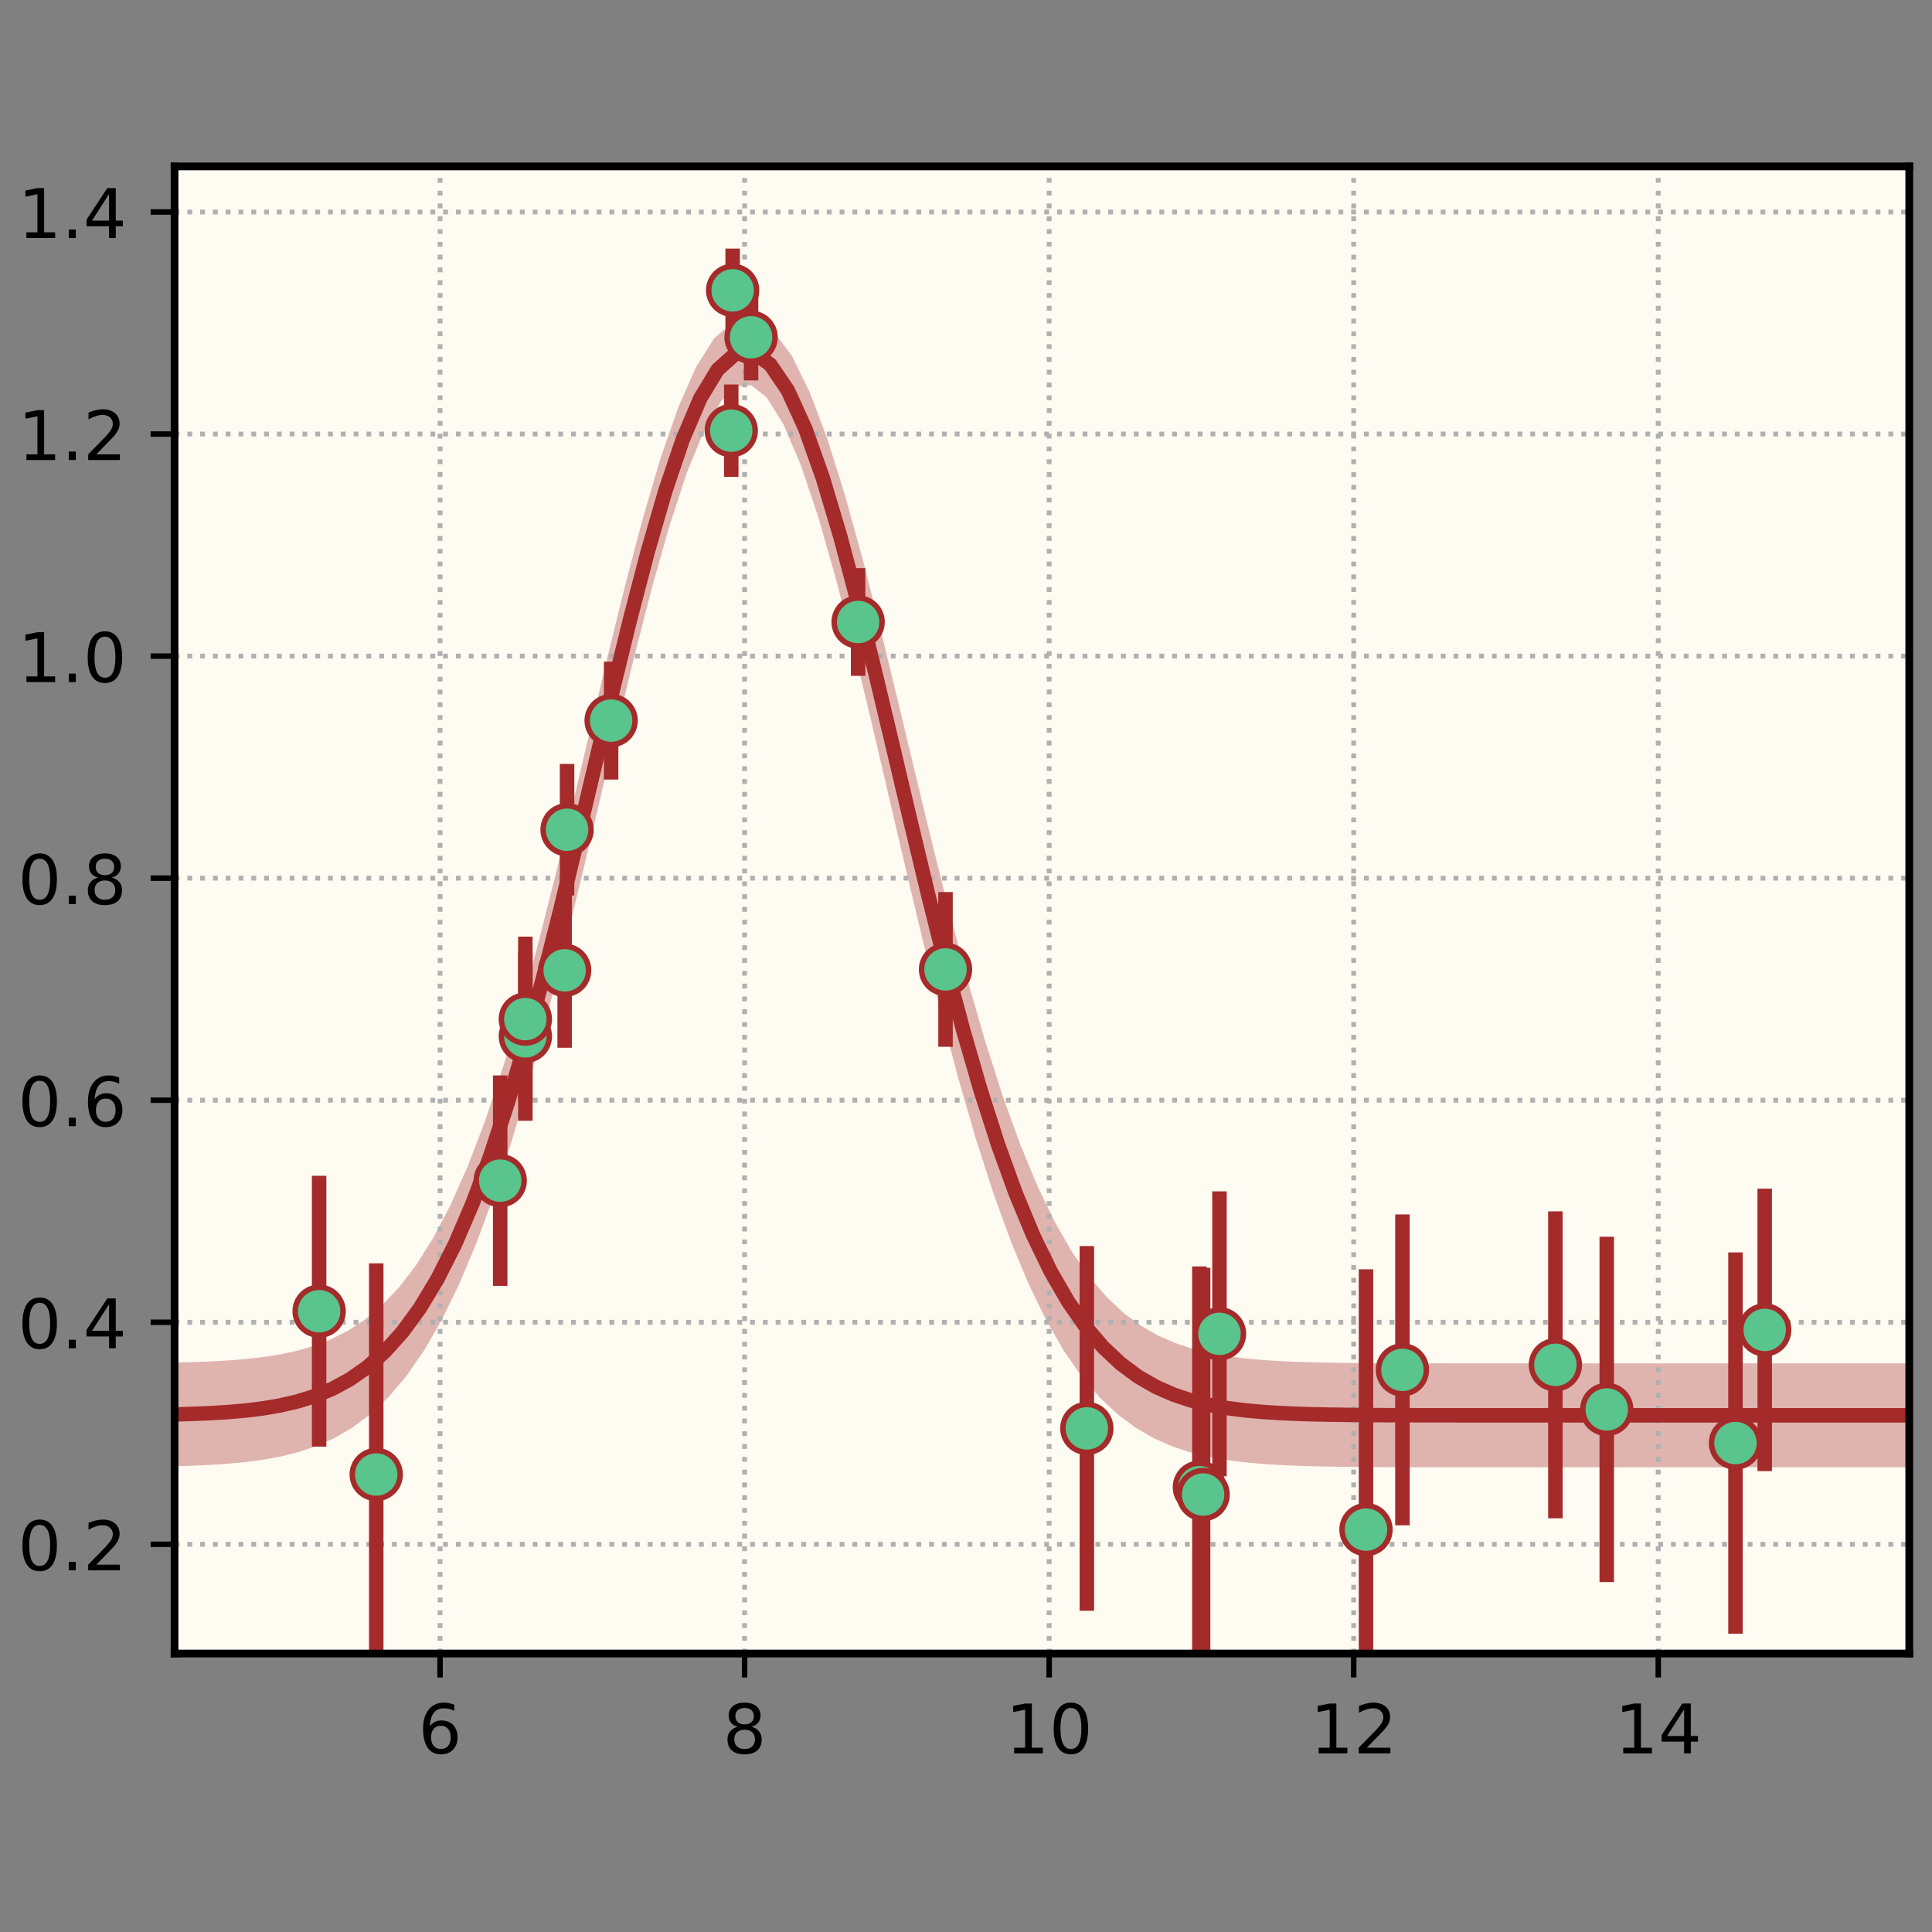 <?xml version="1.0" encoding="UTF-8" standalone="no"?>
<svg
   xmlns:dc="http://purl.org/dc/elements/1.1/"
   xmlns:cc="http://creativecommons.org/ns#"
   xmlns:rdf="http://www.w3.org/1999/02/22-rdf-syntax-ns#"
   xmlns:svg="http://www.w3.org/2000/svg"
   xmlns="http://www.w3.org/2000/svg"
   xmlns:xlink="http://www.w3.org/1999/xlink"
   xmlns:sodipodi="http://sodipodi.sourceforge.net/DTD/sodipodi-0.dtd"
   xmlns:inkscape="http://www.inkscape.org/namespaces/inkscape"
   height="200pt"
   version="1.1"
   viewBox="0 0 200 200"
   width="200pt"
   id="svg7915"
   sodipodi:docname="fit_wrap.svg"
   inkscape:version="0.92.2 (5c3e80d, 2017-08-06)">
  <rect x="0" y="0" width="200" height="200" fill="#808080" stroke="none"/>
  <sodipodi:namedview
     pagecolor="#ffffff"
     bordercolor="#666666"
     borderopacity="1"
     objecttolerance="10"
     gridtolerance="10"
     guidetolerance="10"
     inkscape:pageopacity="0"
     inkscape:pageshadow="2"
     inkscape:window-width="1920"
     inkscape:window-height="1001"
     id="namedview7917"
     showgrid="false"
     inkscape:zoom="1.25"
     inkscape:cx="480"
     inkscape:cy="192"
     inkscape:window-x="-9"
     inkscape:window-y="-9"
     inkscape:window-maximized="1"
     inkscape:current-layer="figure_1" />
  <defs
     id="defs7217"
     style="stroke-linecap:butt;stroke-linejoin:round">
    <style
       type="text/css"
       id="style7215">
*{stroke-linecap:butt;stroke-linejoin:round;}
  </style>
  </defs>
  <g
     id="figure_1"
     style="stroke-linecap:butt;stroke-linejoin:round"
     transform="translate(0,-88)">
    <g
       id="patch_1"
       style="stroke-linecap:butt;stroke-linejoin:round" />
    <g
       id="axes_1"
       style="stroke-width:1.411;stroke-linecap:butt;stroke-linejoin:round"
       transform="matrix(0.708,0,0,0.708,-45.648,80.758)">
      <g
         id="patch_2"
         style="stroke-width:1.411;stroke-linecap:butt;stroke-linejoin:round">
        <path
           d="M 90,252 H 343.636 V 34.56 H 90 Z"
           style="fill:#fefbf3;stroke-width:1.411;stroke-linecap:butt;stroke-linejoin:round"
           id="path7222"
           inkscape:connector-curvature="0" />
      </g>
      <g
         id="PolyCollection_1"
         style="stroke-width:1.411;stroke-linecap:butt;stroke-linejoin:round">
        <defs
           id="defs7226">
          <path
             d="m 90,-64.088 v 0 l 2.562,-0.079 2.562,-0.116 2.562,-0.168 2.562,-0.24 2.562,-0.338 2.562,-0.469 2.562,-0.64 2.562,-0.861 2.562,-1.141 2.562,-1.488 2.562,-1.912 2.562,-2.418 2.562,-3.009 2.562,-3.684 2.562,-4.436 2.562,-5.253 2.562,-6.116 2.562,-6.999 2.562,-7.872 2.562,-8.702 2.562,-9.451 2.562,-10.08 2.562,-10.546 2.562,-10.805 2.562,-10.815 2.562,-10.54 2.562,-9.95 2.562,-9.032 2.562,-7.785 2.562,-6.227 2.562,-4.393 2.562,-2.344 2.562,-0.169 2.562,2.021 2.562,4.111 2.562,6.007 2.562,7.642 2.562,8.971 2.562,9.969 2.562,10.629 2.562,10.959 2.562,10.984 2.562,10.737 2.562,10.263 2.562,9.609 2.562,8.824 2.562,7.957 2.562,7.05 2.562,6.14 2.562,5.26 2.562,4.433 2.562,3.676 2.562,3 2.562,2.409 2.562,1.905 2.562,1.483 2.562,1.137 2.562,0.858 2.562,0.638 2.562,0.467 2.562,0.337 2.562,0.24 2.562,0.168 2.562,0.116 2.562,0.079 2.562,0.053 2.562,0.035 2.562,0.023 2.562,0.015 2.562,0.009 2.562,0.006 2.562,0.004 2.562,0.002 2.562,0.001 2.562,7.76e-4 2.562,4.53e-4 2.562,2.61e-4 2.562,1.48e-4 2.562,8.2e-5 2.562,4.6e-5 2.562,2.5e-5 2.562,1.3e-5 2.562,7e-6 2.562,4e-6 2.562,2e-6 2.562,1e-6 2.562,10e-7 h 2.562 2.562 2.562 2.562 2.562 2.562 2.562 2.562 2.562 2.562 2.562 2.562 v 0 -13.785 h -2.562 -2.562 -2.562 -2.562 -2.562 -2.562 -2.562 -2.562 -2.562 -2.562 l -2.562,-10e-7 h -2.562 -2.562 l -2.562,-10e-7 -2.562,-3e-6 -2.562,-4e-6 -2.562,-7e-6 -2.562,-1.4e-5 -2.562,-2.7e-5 -2.562,-4.8e-5 -2.562,-8.7e-5 -2.562,-1.55e-4 -2.562,-2.72e-4 -2.562,-4.72e-4 -2.562,-8.04e-4 -2.562,-0.001 -2.562,-0.002 -2.562,-0.004 -2.562,-0.006 -2.562,-0.009 -2.562,-0.015 -2.562,-0.023 -2.562,-0.035 -2.562,-0.053 -2.562,-0.079 -2.562,-0.116 -2.562,-0.167 -2.562,-0.238 -2.562,-0.335 -2.562,-0.463 -2.562,-0.632 -2.562,-0.849 -2.562,-1.125 -2.562,-1.47 -2.562,-1.891 -2.562,-2.397 -2.562,-2.992 -2.562,-3.677 -2.562,-4.447 -2.562,-5.29 -2.562,-6.186 -2.562,-7.106 -2.562,-8.013 -2.562,-8.864 -2.562,-9.608 -2.562,-10.195 -2.562,-10.574 -2.562,-10.7 -2.562,-10.538 -2.562,-10.064 -2.562,-9.273 -2.562,-8.176 -2.562,-6.804 -2.562,-5.205 -2.562,-3.442 -2.562,-1.578 -2.562,0.327 -2.562,2.227 -2.562,4.074 -2.562,5.808 -2.562,7.364 -2.562,8.678 -2.562,9.702 -2.562,10.406 -2.562,10.782 -2.562,10.838 -2.562,10.6 -2.562,10.111 -2.562,9.42 -2.562,8.586 -2.562,7.666 -2.562,6.714 -2.562,5.775 -2.562,4.883 -2.562,4.062 -2.562,3.326 -2.562,2.681 -2.562,2.129 -2.562,1.666 -2.562,1.284 -2.562,0.976 -2.562,0.731 -2.562,0.539 -2.562,0.392 -2.562,0.281 -2.562,0.199 -2.562,0.139 -2.562,0.095 L 90,-77.844 Z"
             id="me77e3874fd"
             style="stroke:#dfb4af;stroke-linecap:butt;stroke-linejoin:round"
             inkscape:connector-curvature="0" />
        </defs>
        <g
           clip-path="url(#pb65fdcbf4d)"
           id="g7230"
           style="stroke-width:1.411;stroke-linecap:butt;stroke-linejoin:round">
          <use
             style="fill:#dfb4af;stroke:#dfb4af;stroke-width:1.411;stroke-linecap:butt;stroke-linejoin:round"
             x="0"
             xlink:href="#me77e3874fd"
             y="288"
             id="use7228"
             width="100%"
             height="100%" />
        </g>
      </g>
      <g
         id="matplotlib.axis_1"
         style="stroke-width:1.411;stroke-linecap:butt;stroke-linejoin:round">
        <g
           id="xtick_1"
           style="stroke-width:1.411;stroke-linecap:butt;stroke-linejoin:round">
          <g
             id="line2d_1"
             style="stroke-width:1.411;stroke-linecap:butt;stroke-linejoin:round">
            <path
               clip-path="url(#pb65fdcbf4d)"
               d="M 128.818,252 V 34.56"
               style="fill:none;stroke:#b0b0b0;stroke-width:0.706;stroke-linecap:butt;stroke-linejoin:round;stroke-dasharray:0.706, 1.164;stroke-dashoffset:0"
               id="path7233"
               inkscape:connector-curvature="0" />
          </g>
          <g
             id="line2d_2"
             style="stroke-width:1.411;stroke-linecap:butt;stroke-linejoin:round">
            <defs
               id="defs7237">
              <path
                 d="M 0,0 V 3.5"
                 id="me721994bda"
                 style="stroke:#000000;stroke-width:0.8;stroke-linecap:butt;stroke-linejoin:round"
                 inkscape:connector-curvature="0" />
            </defs>
            <g
               id="g7241"
               style="stroke-width:1.411;stroke-linecap:butt;stroke-linejoin:round">
              <use
                 style="stroke:#000000;stroke-width:1.129;stroke-linecap:butt;stroke-linejoin:round"
                 x="128.818"
                 xlink:href="#me721994bda"
                 y="252"
                 id="use7239"
                 width="100%"
                 height="100%" />
            </g>
          </g>
          <g
             id="text_1"
             style="stroke-width:1.411;stroke-linecap:butt;stroke-linejoin:round">
            <!-- 6 -->
            <defs
               id="defs7245">
              <path
                 d="m 33.016,40.375 q -6.641,0 -10.531,-4.547 -3.875,-4.531 -3.875,-12.438 0,-7.859 3.875,-12.438 3.891,-4.562 10.531,-4.562 6.641,0 10.516,4.562 3.875,4.578 3.875,12.438 0,7.906 -3.875,12.438 Q 39.656,40.375 33.016,40.375 Z M 52.594,71.297 V 62.312 q -3.719,1.75 -7.5,2.672 -3.781,0.938 -7.5,0.938 -9.766,0 -14.922,-6.594 -5.141,-6.594 -5.875,-19.922 2.875,4.25 7.219,6.516 4.359,2.266 9.578,2.266 10.984,0 17.359,-6.672 6.375,-6.656 6.375,-18.125 0,-11.234 -6.641,-18.031 -6.641,-6.781 -17.672,-6.781 -12.656,0 -19.344,9.688 -6.688,9.703 -6.688,28.109 0,17.281 8.203,27.562 8.203,10.281 22.016,10.281 3.719,0 7.5,-0.734 3.781,-0.734 7.891,-2.188 z"
                 id="DejaVuSans-36"
                 inkscape:connector-curvature="0"
                 style="stroke-linecap:butt;stroke-linejoin:round" />
            </defs>
            <g
               transform="matrix(0.1,0,0,-0.1,125.637,266.598)"
               id="g7249"
               style="stroke-width:1.411;stroke-linecap:butt;stroke-linejoin:round">
              <use
                 xlink:href="#DejaVuSans-36"
                 id="use7247"
                 style="stroke-width:1.411;stroke-linecap:butt;stroke-linejoin:round"
                 x="0"
                 y="0"
                 width="100%"
                 height="100%" />
            </g>
          </g>
        </g>
        <g
           id="xtick_2"
           style="stroke-width:1.411;stroke-linecap:butt;stroke-linejoin:round">
          <g
             id="line2d_3"
             style="stroke-width:1.411;stroke-linecap:butt;stroke-linejoin:round">
            <path
               clip-path="url(#pb65fdcbf4d)"
               d="M 173.347,252 V 34.56"
               style="fill:none;stroke:#b0b0b0;stroke-width:0.706;stroke-linecap:butt;stroke-linejoin:round;stroke-dasharray:0.706, 1.164;stroke-dashoffset:0"
               id="path7253"
               inkscape:connector-curvature="0" />
          </g>
          <g
             id="line2d_4"
             style="stroke-width:1.411;stroke-linecap:butt;stroke-linejoin:round">
            <g
               id="g7258"
               style="stroke-width:1.411;stroke-linecap:butt;stroke-linejoin:round">
              <use
                 style="stroke:#000000;stroke-width:1.129;stroke-linecap:butt;stroke-linejoin:round"
                 x="173.347"
                 xlink:href="#me721994bda"
                 y="252"
                 id="use7256"
                 width="100%"
                 height="100%" />
            </g>
          </g>
          <g
             id="text_2"
             style="stroke-width:1.411;stroke-linecap:butt;stroke-linejoin:round">
            <!-- 8 -->
            <defs
               id="defs7262">
              <path
                 d="m 31.781,34.625 q -7.031,0 -11.062,-3.766 -4.016,-3.766 -4.016,-10.344 0,-6.594 4.016,-10.359 4.031,-3.766 11.062,-3.766 7.031,0 11.078,3.781 4.062,3.797 4.062,10.344 0,6.578 -4.031,10.344 Q 38.875,34.625 31.781,34.625 Z m -9.859,4.188 Q 15.578,40.375 12.031,44.719 8.5,49.078 8.5,55.328 q 0,8.734 6.219,13.812 6.234,5.078 17.062,5.078 10.891,0 17.094,-5.078 6.203,-5.078 6.203,-13.812 0,-6.25 -3.547,-10.609 Q 48,40.375 41.703,38.812 q 7.125,-1.656 11.094,-6.5 3.984,-4.828 3.984,-11.797 0,-10.609 -6.469,-16.281 -6.469,-5.656 -18.531,-5.656 -12.047,0 -18.531,5.656 -6.469,5.672 -6.469,16.281 0,6.969 4,11.797 4.016,4.844 11.141,6.5 z M 18.312,54.391 q 0,-5.656 3.531,-8.828 3.547,-3.172 9.938,-3.172 6.359,0 9.938,3.172 3.594,3.172 3.594,8.828 0,5.672 -3.594,8.844 -3.578,3.172 -9.938,3.172 -6.391,0 -9.938,-3.172 Q 18.312,60.062 18.312,54.391 Z"
                 id="DejaVuSans-38"
                 inkscape:connector-curvature="0"
                 style="stroke-linecap:butt;stroke-linejoin:round" />
            </defs>
            <g
               transform="matrix(0.1,0,0,-0.1,170.166,266.598)"
               id="g7266"
               style="stroke-width:1.411;stroke-linecap:butt;stroke-linejoin:round">
              <use
                 xlink:href="#DejaVuSans-38"
                 id="use7264"
                 style="stroke-width:1.411;stroke-linecap:butt;stroke-linejoin:round"
                 x="0"
                 y="0"
                 width="100%"
                 height="100%" />
            </g>
          </g>
        </g>
        <g
           id="xtick_3"
           style="stroke-width:1.411;stroke-linecap:butt;stroke-linejoin:round">
          <g
             id="line2d_5"
             style="stroke-width:1.411;stroke-linecap:butt;stroke-linejoin:round">
            <path
               clip-path="url(#pb65fdcbf4d)"
               d="M 217.876,252 V 34.56"
               style="fill:none;stroke:#b0b0b0;stroke-width:0.706;stroke-linecap:butt;stroke-linejoin:round;stroke-dasharray:0.706, 1.164;stroke-dashoffset:0"
               id="path7270"
               inkscape:connector-curvature="0" />
          </g>
          <g
             id="line2d_6"
             style="stroke-width:1.411;stroke-linecap:butt;stroke-linejoin:round">
            <g
               id="g7275"
               style="stroke-width:1.411;stroke-linecap:butt;stroke-linejoin:round">
              <use
                 style="stroke:#000000;stroke-width:1.129;stroke-linecap:butt;stroke-linejoin:round"
                 x="217.876"
                 xlink:href="#me721994bda"
                 y="252"
                 id="use7273"
                 width="100%"
                 height="100%" />
            </g>
          </g>
          <g
             id="text_3"
             style="stroke-width:1.411;stroke-linecap:butt;stroke-linejoin:round">
            <!-- 10 -->
            <defs
               id="defs7280">
              <path
                 d="m 12.406,8.297 h 16.109 v 55.625 L 10.984,60.406 v 8.984 l 17.438,3.516 H 38.281 V 8.297 H 54.391 V 0 H 12.406 Z"
                 id="DejaVuSans-31"
                 inkscape:connector-curvature="0"
                 style="stroke-linecap:butt;stroke-linejoin:round" />
              <path
                 d="m 31.781,66.406 q -7.609,0 -11.453,-7.5 Q 16.5,51.422 16.5,36.375 q 0,-14.984 3.828,-22.484 3.844,-7.5 11.453,-7.5 7.672,0 11.5,7.5 3.844,7.5 3.844,22.484 0,15.047 -3.844,22.531 -3.828,7.5 -11.5,7.5 z m 0,7.812 q 12.266,0 18.734,-9.703 6.469,-9.688 6.469,-28.141 0,-18.406 -6.469,-28.109 -6.469,-9.688 -18.734,-9.688 -12.25,0 -18.719,9.688 Q 6.594,17.969 6.594,36.375 q 0,18.453 6.469,28.141 6.469,9.703 18.719,9.703 z"
                 id="DejaVuSans-30"
                 inkscape:connector-curvature="0"
                 style="stroke-linecap:butt;stroke-linejoin:round" />
            </defs>
            <g
               transform="matrix(0.1,0,0,-0.1,211.514,266.598)"
               id="g7286"
               style="stroke-width:1.411;stroke-linecap:butt;stroke-linejoin:round">
              <use
                 xlink:href="#DejaVuSans-31"
                 id="use7282"
                 style="stroke-width:1.411;stroke-linecap:butt;stroke-linejoin:round"
                 x="0"
                 y="0"
                 width="100%"
                 height="100%" />
              <use
                 x="63.623"
                 xlink:href="#DejaVuSans-30"
                 id="use7284"
                 style="stroke-width:1.411;stroke-linecap:butt;stroke-linejoin:round"
                 y="0"
                 width="100%"
                 height="100%" />
            </g>
          </g>
        </g>
        <g
           id="xtick_4"
           style="stroke-width:1.411;stroke-linecap:butt;stroke-linejoin:round">
          <g
             id="line2d_7"
             style="stroke-width:1.411;stroke-linecap:butt;stroke-linejoin:round">
            <path
               clip-path="url(#pb65fdcbf4d)"
               d="M 262.406,252 V 34.56"
               style="fill:none;stroke:#b0b0b0;stroke-width:0.706;stroke-linecap:butt;stroke-linejoin:round;stroke-dasharray:0.706, 1.164;stroke-dashoffset:0"
               id="path7290"
               inkscape:connector-curvature="0" />
          </g>
          <g
             id="line2d_8"
             style="stroke-width:1.411;stroke-linecap:butt;stroke-linejoin:round">
            <g
               id="g7295"
               style="stroke-width:1.411;stroke-linecap:butt;stroke-linejoin:round">
              <use
                 style="stroke:#000000;stroke-width:1.129;stroke-linecap:butt;stroke-linejoin:round"
                 x="262.406"
                 xlink:href="#me721994bda"
                 y="252"
                 id="use7293"
                 width="100%"
                 height="100%" />
            </g>
          </g>
          <g
             id="text_4"
             style="stroke-width:1.411;stroke-linecap:butt;stroke-linejoin:round">
            <!-- 12 -->
            <defs
               id="defs7299">
              <path
                 d="M 19.188,8.297 H 53.609 V 0 H 7.328 v 8.297 q 5.609,5.812 15.297,15.594 9.703,9.797 12.188,12.641 4.734,5.312 6.609,9 1.891,3.688 1.891,7.25 0,5.812 -4.078,9.469 -4.078,3.672 -10.625,3.672 -4.641,0 -9.797,-1.609 -5.141,-1.609 -11,-4.891 v 9.969 Q 13.766,71.781 18.938,73 q 5.188,1.219 9.484,1.219 11.328,0 18.062,-5.672 6.734,-5.656 6.734,-15.125 0,-4.5 -1.688,-8.531 Q 49.859,40.875 45.406,35.406 44.188,33.984 37.641,27.219 31.109,20.453 19.188,8.297 Z"
                 id="DejaVuSans-32"
                 inkscape:connector-curvature="0"
                 style="stroke-linecap:butt;stroke-linejoin:round" />
            </defs>
            <g
               transform="matrix(0.1,0,0,-0.1,256.043,266.598)"
               id="g7305"
               style="stroke-width:1.411;stroke-linecap:butt;stroke-linejoin:round">
              <use
                 xlink:href="#DejaVuSans-31"
                 id="use7301"
                 style="stroke-width:1.411;stroke-linecap:butt;stroke-linejoin:round"
                 x="0"
                 y="0"
                 width="100%"
                 height="100%" />
              <use
                 x="63.623"
                 xlink:href="#DejaVuSans-32"
                 id="use7303"
                 style="stroke-width:1.411;stroke-linecap:butt;stroke-linejoin:round"
                 y="0"
                 width="100%"
                 height="100%" />
            </g>
          </g>
        </g>
        <g
           id="xtick_5"
           style="stroke-width:1.411;stroke-linecap:butt;stroke-linejoin:round">
          <g
             id="line2d_9"
             style="stroke-width:1.411;stroke-linecap:butt;stroke-linejoin:round">
            <path
               clip-path="url(#pb65fdcbf4d)"
               d="M 306.935,252 V 34.56"
               style="fill:none;stroke:#b0b0b0;stroke-width:0.706;stroke-linecap:butt;stroke-linejoin:round;stroke-dasharray:0.706, 1.164;stroke-dashoffset:0"
               id="path7309"
               inkscape:connector-curvature="0" />
          </g>
          <g
             id="line2d_10"
             style="stroke-width:1.411;stroke-linecap:butt;stroke-linejoin:round">
            <g
               id="g7314"
               style="stroke-width:1.411;stroke-linecap:butt;stroke-linejoin:round">
              <use
                 style="stroke:#000000;stroke-width:1.129;stroke-linecap:butt;stroke-linejoin:round"
                 x="306.935"
                 xlink:href="#me721994bda"
                 y="252"
                 id="use7312"
                 width="100%"
                 height="100%" />
            </g>
          </g>
          <g
             id="text_5"
             style="stroke-width:1.411;stroke-linecap:butt;stroke-linejoin:round">
            <!-- 14 -->
            <defs
               id="defs7318">
              <path
                 d="M 37.797,64.312 12.891,25.391 h 24.906 z m -2.594,8.594 h 12.406 V 25.391 h 10.406 V 17.188 H 47.609 V 0 h -9.812 V 17.188 H 4.891 v 9.516 z"
                 id="DejaVuSans-34"
                 inkscape:connector-curvature="0"
                 style="stroke-linecap:butt;stroke-linejoin:round" />
            </defs>
            <g
               transform="matrix(0.1,0,0,-0.1,300.572,266.598)"
               id="g7324"
               style="stroke-width:1.411;stroke-linecap:butt;stroke-linejoin:round">
              <use
                 xlink:href="#DejaVuSans-31"
                 id="use7320"
                 style="stroke-width:1.411;stroke-linecap:butt;stroke-linejoin:round"
                 x="0"
                 y="0"
                 width="100%"
                 height="100%" />
              <use
                 x="63.623"
                 xlink:href="#DejaVuSans-34"
                 id="use7322"
                 style="stroke-width:1.411;stroke-linecap:butt;stroke-linejoin:round"
                 y="0"
                 width="100%"
                 height="100%" />
            </g>
          </g>
        </g>
      </g>
      <g
         id="matplotlib.axis_2"
         style="stroke-width:1.411;stroke-linecap:butt;stroke-linejoin:round">
        <g
           id="ytick_1"
           style="stroke-width:1.411;stroke-linecap:butt;stroke-linejoin:round">
          <g
             id="line2d_11"
             style="stroke-width:1.411;stroke-linecap:butt;stroke-linejoin:round">
            <path
               clip-path="url(#pb65fdcbf4d)"
               d="M 90,236.031 H 343.636"
               style="fill:none;stroke:#b0b0b0;stroke-width:0.706;stroke-linecap:butt;stroke-linejoin:round;stroke-dasharray:0.706, 1.164;stroke-dashoffset:0"
               id="path7329"
               inkscape:connector-curvature="0" />
          </g>
          <g
             id="line2d_12"
             style="stroke-width:1.411;stroke-linecap:butt;stroke-linejoin:round">
            <defs
               id="defs7333">
              <path
                 d="M 0,0 H -3.5"
                 id="m84bd8a9064"
                 style="stroke:#000000;stroke-width:0.8;stroke-linecap:butt;stroke-linejoin:round"
                 inkscape:connector-curvature="0" />
            </defs>
            <g
               id="g7337"
               style="stroke-width:1.411;stroke-linecap:butt;stroke-linejoin:round">
              <use
                 style="stroke:#000000;stroke-width:1.129;stroke-linecap:butt;stroke-linejoin:round"
                 x="90"
                 xlink:href="#m84bd8a9064"
                 y="236.031"
                 id="use7335"
                 width="100%"
                 height="100%" />
            </g>
          </g>
          <g
             id="text_6"
             style="stroke-width:1.411;stroke-linecap:butt;stroke-linejoin:round">
            <!-- 0.2 -->
            <defs
               id="defs7341">
              <path
                 d="M 10.688,12.406 H 21 V 0 H 10.688 Z"
                 id="DejaVuSans-2e"
                 inkscape:connector-curvature="0"
                 style="stroke-linecap:butt;stroke-linejoin:round" />
            </defs>
            <g
               transform="matrix(0.1,0,0,-0.1,67.097,239.831)"
               id="g7349"
               style="stroke-width:1.411;stroke-linecap:butt;stroke-linejoin:round">
              <use
                 xlink:href="#DejaVuSans-30"
                 id="use7343"
                 style="stroke-width:1.411;stroke-linecap:butt;stroke-linejoin:round"
                 x="0"
                 y="0"
                 width="100%"
                 height="100%" />
              <use
                 x="63.623"
                 xlink:href="#DejaVuSans-2e"
                 id="use7345"
                 style="stroke-width:1.411;stroke-linecap:butt;stroke-linejoin:round"
                 y="0"
                 width="100%"
                 height="100%" />
              <use
                 x="95.41"
                 xlink:href="#DejaVuSans-32"
                 id="use7347"
                 style="stroke-width:1.411;stroke-linecap:butt;stroke-linejoin:round"
                 y="0"
                 width="100%"
                 height="100%" />
            </g>
          </g>
        </g>
        <g
           id="ytick_2"
           style="stroke-width:1.411;stroke-linecap:butt;stroke-linejoin:round">
          <g
             id="line2d_13"
             style="stroke-width:1.411;stroke-linecap:butt;stroke-linejoin:round">
            <path
               clip-path="url(#pb65fdcbf4d)"
               d="M 90,203.563 H 343.636"
               style="fill:none;stroke:#b0b0b0;stroke-width:0.706;stroke-linecap:butt;stroke-linejoin:round;stroke-dasharray:0.706, 1.164;stroke-dashoffset:0"
               id="path7353"
               inkscape:connector-curvature="0" />
          </g>
          <g
             id="line2d_14"
             style="stroke-width:1.411;stroke-linecap:butt;stroke-linejoin:round">
            <g
               id="g7358"
               style="stroke-width:1.411;stroke-linecap:butt;stroke-linejoin:round">
              <use
                 style="stroke:#000000;stroke-width:1.129;stroke-linecap:butt;stroke-linejoin:round"
                 x="90"
                 xlink:href="#m84bd8a9064"
                 y="203.563"
                 id="use7356"
                 width="100%"
                 height="100%" />
            </g>
          </g>
          <g
             id="text_7"
             style="stroke-width:1.411;stroke-linecap:butt;stroke-linejoin:round">
            <!-- 0.4 -->
            <g
               transform="matrix(0.1,0,0,-0.1,67.097,207.362)"
               id="g7367"
               style="stroke-width:1.411;stroke-linecap:butt;stroke-linejoin:round">
              <use
                 xlink:href="#DejaVuSans-30"
                 id="use7361"
                 style="stroke-width:1.411;stroke-linecap:butt;stroke-linejoin:round"
                 x="0"
                 y="0"
                 width="100%"
                 height="100%" />
              <use
                 x="63.623"
                 xlink:href="#DejaVuSans-2e"
                 id="use7363"
                 style="stroke-width:1.411;stroke-linecap:butt;stroke-linejoin:round"
                 y="0"
                 width="100%"
                 height="100%" />
              <use
                 x="95.41"
                 xlink:href="#DejaVuSans-34"
                 id="use7365"
                 style="stroke-width:1.411;stroke-linecap:butt;stroke-linejoin:round"
                 y="0"
                 width="100%"
                 height="100%" />
            </g>
          </g>
        </g>
        <g
           id="ytick_3"
           style="stroke-width:1.411;stroke-linecap:butt;stroke-linejoin:round">
          <g
             id="line2d_15"
             style="stroke-width:1.411;stroke-linecap:butt;stroke-linejoin:round">
            <path
               clip-path="url(#pb65fdcbf4d)"
               d="M 90,171.095 H 343.636"
               style="fill:none;stroke:#b0b0b0;stroke-width:0.706;stroke-linecap:butt;stroke-linejoin:round;stroke-dasharray:0.706, 1.164;stroke-dashoffset:0"
               id="path7371"
               inkscape:connector-curvature="0" />
          </g>
          <g
             id="line2d_16"
             style="stroke-width:1.411;stroke-linecap:butt;stroke-linejoin:round">
            <g
               id="g7376"
               style="stroke-width:1.411;stroke-linecap:butt;stroke-linejoin:round">
              <use
                 style="stroke:#000000;stroke-width:1.129;stroke-linecap:butt;stroke-linejoin:round"
                 x="90"
                 xlink:href="#m84bd8a9064"
                 y="171.095"
                 id="use7374"
                 width="100%"
                 height="100%" />
            </g>
          </g>
          <g
             id="text_8"
             style="stroke-width:1.411;stroke-linecap:butt;stroke-linejoin:round">
            <!-- 0.6 -->
            <g
               transform="matrix(0.1,0,0,-0.1,67.097,174.894)"
               id="g7385"
               style="stroke-width:1.411;stroke-linecap:butt;stroke-linejoin:round">
              <use
                 xlink:href="#DejaVuSans-30"
                 id="use7379"
                 style="stroke-width:1.411;stroke-linecap:butt;stroke-linejoin:round"
                 x="0"
                 y="0"
                 width="100%"
                 height="100%" />
              <use
                 x="63.623"
                 xlink:href="#DejaVuSans-2e"
                 id="use7381"
                 style="stroke-width:1.411;stroke-linecap:butt;stroke-linejoin:round"
                 y="0"
                 width="100%"
                 height="100%" />
              <use
                 x="95.41"
                 xlink:href="#DejaVuSans-36"
                 id="use7383"
                 style="stroke-width:1.411;stroke-linecap:butt;stroke-linejoin:round"
                 y="0"
                 width="100%"
                 height="100%" />
            </g>
          </g>
        </g>
        <g
           id="ytick_4"
           style="stroke-width:1.411;stroke-linecap:butt;stroke-linejoin:round">
          <g
             id="line2d_17"
             style="stroke-width:1.411;stroke-linecap:butt;stroke-linejoin:round">
            <path
               clip-path="url(#pb65fdcbf4d)"
               d="M 90,138.627 H 343.636"
               style="fill:none;stroke:#b0b0b0;stroke-width:0.706;stroke-linecap:butt;stroke-linejoin:round;stroke-dasharray:0.706, 1.164;stroke-dashoffset:0"
               id="path7389"
               inkscape:connector-curvature="0" />
          </g>
          <g
             id="line2d_18"
             style="stroke-width:1.411;stroke-linecap:butt;stroke-linejoin:round">
            <g
               id="g7394"
               style="stroke-width:1.411;stroke-linecap:butt;stroke-linejoin:round">
              <use
                 style="stroke:#000000;stroke-width:1.129;stroke-linecap:butt;stroke-linejoin:round"
                 x="90"
                 xlink:href="#m84bd8a9064"
                 y="138.627"
                 id="use7392"
                 width="100%"
                 height="100%" />
            </g>
          </g>
          <g
             id="text_9"
             style="stroke-width:1.411;stroke-linecap:butt;stroke-linejoin:round">
            <!-- 0.8 -->
            <g
               transform="matrix(0.1,0,0,-0.1,67.097,142.426)"
               id="g7403"
               style="stroke-width:1.411;stroke-linecap:butt;stroke-linejoin:round">
              <use
                 xlink:href="#DejaVuSans-30"
                 id="use7397"
                 style="stroke-width:1.411;stroke-linecap:butt;stroke-linejoin:round"
                 x="0"
                 y="0"
                 width="100%"
                 height="100%" />
              <use
                 x="63.623"
                 xlink:href="#DejaVuSans-2e"
                 id="use7399"
                 style="stroke-width:1.411;stroke-linecap:butt;stroke-linejoin:round"
                 y="0"
                 width="100%"
                 height="100%" />
              <use
                 x="95.41"
                 xlink:href="#DejaVuSans-38"
                 id="use7401"
                 style="stroke-width:1.411;stroke-linecap:butt;stroke-linejoin:round"
                 y="0"
                 width="100%"
                 height="100%" />
            </g>
          </g>
        </g>
        <g
           id="ytick_5"
           style="stroke-width:1.411;stroke-linecap:butt;stroke-linejoin:round">
          <g
             id="line2d_19"
             style="stroke-width:1.411;stroke-linecap:butt;stroke-linejoin:round">
            <path
               clip-path="url(#pb65fdcbf4d)"
               d="M 90,106.159 H 343.636"
               style="fill:none;stroke:#b0b0b0;stroke-width:0.706;stroke-linecap:butt;stroke-linejoin:round;stroke-dasharray:0.706, 1.164;stroke-dashoffset:0"
               id="path7407"
               inkscape:connector-curvature="0" />
          </g>
          <g
             id="line2d_20"
             style="stroke-width:1.411;stroke-linecap:butt;stroke-linejoin:round">
            <g
               id="g7412"
               style="stroke-width:1.411;stroke-linecap:butt;stroke-linejoin:round">
              <use
                 style="stroke:#000000;stroke-width:1.129;stroke-linecap:butt;stroke-linejoin:round"
                 x="90"
                 xlink:href="#m84bd8a9064"
                 y="106.159"
                 id="use7410"
                 width="100%"
                 height="100%" />
            </g>
          </g>
          <g
             id="text_10"
             style="stroke-width:1.411;stroke-linecap:butt;stroke-linejoin:round">
            <!-- 1.0 -->
            <g
               transform="matrix(0.1,0,0,-0.1,67.097,109.958)"
               id="g7421"
               style="stroke-width:1.411;stroke-linecap:butt;stroke-linejoin:round">
              <use
                 xlink:href="#DejaVuSans-31"
                 id="use7415"
                 style="stroke-width:1.411;stroke-linecap:butt;stroke-linejoin:round"
                 x="0"
                 y="0"
                 width="100%"
                 height="100%" />
              <use
                 x="63.623"
                 xlink:href="#DejaVuSans-2e"
                 id="use7417"
                 style="stroke-width:1.411;stroke-linecap:butt;stroke-linejoin:round"
                 y="0"
                 width="100%"
                 height="100%" />
              <use
                 x="95.41"
                 xlink:href="#DejaVuSans-30"
                 id="use7419"
                 style="stroke-width:1.411;stroke-linecap:butt;stroke-linejoin:round"
                 y="0"
                 width="100%"
                 height="100%" />
            </g>
          </g>
        </g>
        <g
           id="ytick_6"
           style="stroke-width:1.411;stroke-linecap:butt;stroke-linejoin:round">
          <g
             id="line2d_21"
             style="stroke-width:1.411;stroke-linecap:butt;stroke-linejoin:round">
            <path
               clip-path="url(#pb65fdcbf4d)"
               d="M 90,73.691 H 343.636"
               style="fill:none;stroke:#b0b0b0;stroke-width:0.706;stroke-linecap:butt;stroke-linejoin:round;stroke-dasharray:0.706, 1.164;stroke-dashoffset:0"
               id="path7425"
               inkscape:connector-curvature="0" />
          </g>
          <g
             id="line2d_22"
             style="stroke-width:1.411;stroke-linecap:butt;stroke-linejoin:round">
            <g
               id="g7430"
               style="stroke-width:1.411;stroke-linecap:butt;stroke-linejoin:round">
              <use
                 style="stroke:#000000;stroke-width:1.129;stroke-linecap:butt;stroke-linejoin:round"
                 x="90"
                 xlink:href="#m84bd8a9064"
                 y="73.691"
                 id="use7428"
                 width="100%"
                 height="100%" />
            </g>
          </g>
          <g
             id="text_11"
             style="stroke-width:1.411;stroke-linecap:butt;stroke-linejoin:round">
            <!-- 1.2 -->
            <g
               transform="matrix(0.1,0,0,-0.1,67.097,77.49)"
               id="g7439"
               style="stroke-width:1.411;stroke-linecap:butt;stroke-linejoin:round">
              <use
                 xlink:href="#DejaVuSans-31"
                 id="use7433"
                 style="stroke-width:1.411;stroke-linecap:butt;stroke-linejoin:round"
                 x="0"
                 y="0"
                 width="100%"
                 height="100%" />
              <use
                 x="63.623"
                 xlink:href="#DejaVuSans-2e"
                 id="use7435"
                 style="stroke-width:1.411;stroke-linecap:butt;stroke-linejoin:round"
                 y="0"
                 width="100%"
                 height="100%" />
              <use
                 x="95.41"
                 xlink:href="#DejaVuSans-32"
                 id="use7437"
                 style="stroke-width:1.411;stroke-linecap:butt;stroke-linejoin:round"
                 y="0"
                 width="100%"
                 height="100%" />
            </g>
          </g>
        </g>
        <g
           id="ytick_7"
           style="stroke-width:1.411;stroke-linecap:butt;stroke-linejoin:round">
          <g
             id="line2d_23"
             style="stroke-width:1.411;stroke-linecap:butt;stroke-linejoin:round">
            <path
               clip-path="url(#pb65fdcbf4d)"
               d="M 90,41.223 H 343.636"
               style="fill:none;stroke:#b0b0b0;stroke-width:0.706;stroke-linecap:butt;stroke-linejoin:round;stroke-dasharray:0.706, 1.164;stroke-dashoffset:0"
               id="path7443"
               inkscape:connector-curvature="0" />
          </g>
          <g
             id="line2d_24"
             style="stroke-width:1.411;stroke-linecap:butt;stroke-linejoin:round">
            <g
               id="g7448"
               style="stroke-width:1.411;stroke-linecap:butt;stroke-linejoin:round">
              <use
                 style="stroke:#000000;stroke-width:1.129;stroke-linecap:butt;stroke-linejoin:round"
                 x="90"
                 xlink:href="#m84bd8a9064"
                 y="41.223"
                 id="use7446"
                 width="100%"
                 height="100%" />
            </g>
          </g>
          <g
             id="text_12"
             style="stroke-width:1.411;stroke-linecap:butt;stroke-linejoin:round">
            <!-- 1.4 -->
            <g
               transform="matrix(0.1,0,0,-0.1,67.097,45.022)"
               id="g7457"
               style="stroke-width:1.411;stroke-linecap:butt;stroke-linejoin:round">
              <use
                 xlink:href="#DejaVuSans-31"
                 id="use7451"
                 style="stroke-width:1.411;stroke-linecap:butt;stroke-linejoin:round"
                 x="0"
                 y="0"
                 width="100%"
                 height="100%" />
              <use
                 x="63.623"
                 xlink:href="#DejaVuSans-2e"
                 id="use7453"
                 style="stroke-width:1.411;stroke-linecap:butt;stroke-linejoin:round"
                 y="0"
                 width="100%"
                 height="100%" />
              <use
                 x="95.41"
                 xlink:href="#DejaVuSans-34"
                 id="use7455"
                 style="stroke-width:1.411;stroke-linecap:butt;stroke-linejoin:round"
                 y="0"
                 width="100%"
                 height="100%" />
            </g>
          </g>
        </g>
      </g>
      <g
         id="LineCollection_1"
         style="stroke-width:1.411;stroke-linecap:butt;stroke-linejoin:round">
        <path
           clip-path="url(#pb65fdcbf4d)"
           d="M 189.943,109.048 V 93.298"
           style="fill:none;stroke:#a52a2a;stroke-width:2.117;stroke-linecap:butt;stroke-linejoin:round"
           id="path7462"
           inkscape:connector-curvature="0" />
        <path
           clip-path="url(#pb65fdcbf4d)"
           d="M 318.226,249.097 V 193.351"
           style="fill:none;stroke:#a52a2a;stroke-width:2.117;stroke-linecap:butt;stroke-linejoin:round"
           id="path7464"
           inkscape:connector-curvature="0" />
        <path
           clip-path="url(#pb65fdcbf4d)"
           d="m 269.529,233.253 v -45.458"
           style="fill:none;stroke:#a52a2a;stroke-width:2.117;stroke-linecap:butt;stroke-linejoin:round"
           id="path7466"
           inkscape:connector-curvature="0" />
        <path
           clip-path="url(#pb65fdcbf4d)"
           d="M 239.842,259.946 V 195.396"
           style="fill:none;stroke:#a52a2a;stroke-width:2.117;stroke-linecap:butt;stroke-linejoin:round"
           id="path7468"
           inkscape:connector-curvature="0" />
        <path
           clip-path="url(#pb65fdcbf4d)"
           d="M 141.29,174.1 V 149.411"
           style="fill:none;stroke:#a52a2a;stroke-width:2.117;stroke-linecap:butt;stroke-linejoin:round"
           id="path7470"
           inkscape:connector-curvature="0" />
        <path
           clip-path="url(#pb65fdcbf4d)"
           d="M 141.285,171.298 V 147.177"
           style="fill:none;stroke:#a52a2a;stroke-width:2.117;stroke-linecap:butt;stroke-linejoin:round"
           id="path7472"
           inkscape:connector-curvature="0" />
        <path
           clip-path="url(#pb65fdcbf4d)"
           d="M 119.485,256.697 V 194.946"
           style="fill:none;stroke:#a52a2a;stroke-width:2.117;stroke-linecap:butt;stroke-linejoin:round"
           id="path7474"
           inkscape:connector-curvature="0" />
        <path
           clip-path="url(#pb65fdcbf4d)"
           d="M 299.404,241.552 V 191.059"
           style="fill:none;stroke:#a52a2a;stroke-width:2.117;stroke-linecap:butt;stroke-linejoin:round"
           id="path7476"
           inkscape:connector-curvature="0" />
        <path
           clip-path="url(#pb65fdcbf4d)"
           d="m 240.389,261.902 v -66.303"
           style="fill:none;stroke:#a52a2a;stroke-width:2.117;stroke-linecap:butt;stroke-linejoin:round"
           id="path7478"
           inkscape:connector-curvature="0" />
        <path
           clip-path="url(#pb65fdcbf4d)"
           d="M 264.203,271.943 V 195.817"
           style="fill:none;stroke:#a52a2a;stroke-width:2.117;stroke-linecap:butt;stroke-linejoin:round"
           id="path7480"
           inkscape:connector-curvature="0" />
        <path
           clip-path="url(#pb65fdcbf4d)"
           d="M 111.136,221.749 V 182.148"
           style="fill:none;stroke:#a52a2a;stroke-width:2.117;stroke-linecap:butt;stroke-linejoin:round"
           id="path7482"
           inkscape:connector-curvature="0" />
        <path
           clip-path="url(#pb65fdcbf4d)"
           d="M 322.5,225.327 V 184.032"
           style="fill:none;stroke:#a52a2a;stroke-width:2.117;stroke-linecap:butt;stroke-linejoin:round"
           id="path7484"
           inkscape:connector-curvature="0" />
        <path
           clip-path="url(#pb65fdcbf4d)"
           d="M 291.893,232.227 V 187.342"
           style="fill:none;stroke:#a52a2a;stroke-width:2.117;stroke-linecap:butt;stroke-linejoin:round"
           id="path7486"
           inkscape:connector-curvature="0" />
        <path
           clip-path="url(#pb65fdcbf4d)"
           d="M 153.83,124.208 V 106.973"
           style="fill:none;stroke:#a52a2a;stroke-width:2.117;stroke-linecap:butt;stroke-linejoin:round"
           id="path7488"
           inkscape:connector-curvature="0" />
        <path
           clip-path="url(#pb65fdcbf4d)"
           d="M 147.036,163.425 V 140.783"
           style="fill:none;stroke:#a52a2a;stroke-width:2.117;stroke-linecap:butt;stroke-linejoin:round"
           id="path7490"
           inkscape:connector-curvature="0" />
        <path
           clip-path="url(#pb65fdcbf4d)"
           d="M 147.388,141.17 V 121.927"
           style="fill:none;stroke:#a52a2a;stroke-width:2.117;stroke-linecap:butt;stroke-linejoin:round"
           id="path7492"
           inkscape:connector-curvature="0" />
        <path
           clip-path="url(#pb65fdcbf4d)"
           d="M 174.292,65.852 V 53.24"
           style="fill:none;stroke:#a52a2a;stroke-width:2.117;stroke-linecap:butt;stroke-linejoin:round"
           id="path7494"
           inkscape:connector-curvature="0" />
        <path
           clip-path="url(#pb65fdcbf4d)"
           d="M 223.388,245.748 V 192.417"
           style="fill:none;stroke:#a52a2a;stroke-width:2.117;stroke-linecap:butt;stroke-linejoin:round"
           id="path7496"
           inkscape:connector-curvature="0" />
        <path
           clip-path="url(#pb65fdcbf4d)"
           d="M 202.724,163.282 V 140.665"
           style="fill:none;stroke:#a52a2a;stroke-width:2.117;stroke-linecap:butt;stroke-linejoin:round"
           id="path7498"
           inkscape:connector-curvature="0" />
        <path
           clip-path="url(#pb65fdcbf4d)"
           d="M 171.394,79.945 V 66.45"
           style="fill:none;stroke:#a52a2a;stroke-width:2.117;stroke-linecap:butt;stroke-linejoin:round"
           id="path7500"
           inkscape:connector-curvature="0" />
        <path
           clip-path="url(#pb65fdcbf4d)"
           d="M 242.78,226.087 V 184.418"
           style="fill:none;stroke:#a52a2a;stroke-width:2.117;stroke-linecap:butt;stroke-linejoin:round"
           id="path7502"
           inkscape:connector-curvature="0" />
        <path
           clip-path="url(#pb65fdcbf4d)"
           d="M 137.611,198.244 V 167.471"
           style="fill:none;stroke:#a52a2a;stroke-width:2.117;stroke-linecap:butt;stroke-linejoin:round"
           id="path7504"
           inkscape:connector-curvature="0" />
        <path
           clip-path="url(#pb65fdcbf4d)"
           d="M 171.598,58.786 V 46.574"
           style="fill:none;stroke:#a52a2a;stroke-width:2.117;stroke-linecap:butt;stroke-linejoin:round"
           id="path7506"
           inkscape:connector-curvature="0" />
      </g>
      <g
         id="line2d_25"
         style="stroke-width:1.411;stroke-linecap:butt;stroke-linejoin:round">
        <path
           clip-path="url(#pb65fdcbf4d)"
           d="m 90,217.034 2.562,-0.072 2.562,-0.106 2.562,-0.154 2.562,-0.22 2.562,-0.31 2.562,-0.431 2.562,-0.59 2.562,-0.796 2.562,-1.058 2.562,-1.386 2.562,-1.789 2.562,-2.274 2.562,-2.845 2.562,-3.505 2.562,-4.249 2.562,-5.068 2.562,-5.945 2.562,-6.856 2.562,-7.769 2.562,-8.644 2.562,-9.435 2.562,-10.095 2.562,-10.573 2.562,-10.821 2.562,-10.799 2.562,-10.473 2.562,-9.826 2.562,-8.855 2.562,-7.575 2.562,-6.018 2.562,-4.234 2.562,-2.286 2.562,-0.248 2.562,1.8 2.562,3.776 2.562,5.606 2.562,7.223 2.562,8.574 2.562,9.621 2.562,10.347 2.562,10.749 2.562,10.842 2.562,10.656 2.562,10.229 2.562,9.609 2.562,8.844 2.562,7.985 2.562,7.078 2.562,6.163 2.562,5.275 2.562,4.44 2.562,3.677 2.562,2.996 2.562,2.403 2.562,1.898 2.562,1.476 2.562,1.131 2.562,0.854 2.562,0.635 2.562,0.465 2.562,0.336 2.562,0.239 2.562,0.168 2.562,0.116 2.562,0.079 2.562,0.053 2.562,0.035 2.562,0.023 2.562,0.015 2.562,0.009 2.562,0.006 2.562,0.004 2.562,0.002 2.562,0.001 2.562,7.9e-4 2.562,4.6e-4 2.562,2.7e-4 2.562,1.5e-4 2.562,9e-5 2.562,4e-5 2.562,3e-5 2.562,1e-5 2.562,1e-5 h 2.562 l 2.562,10e-6 h 2.562 2.562 2.562 2.562 2.562 2.562 2.562 2.562 2.562 2.562 2.562 2.562 2.562 2.562"
           style="fill:none;stroke:#a52a2a;stroke-width:2.117;stroke-linecap:square;stroke-linejoin:round"
           id="path7509"
           inkscape:connector-curvature="0" />
      </g>
      <g
         id="line2d_26"
         style="stroke-width:1.411;stroke-linecap:butt;stroke-linejoin:round">
        <defs
           id="defs7513">
          <path
             d="M 0,3.5 C 0.928,3.5 1.819,3.131 2.475,2.475 3.131,1.819 3.5,0.928 3.5,0 3.5,-0.928 3.131,-1.819 2.475,-2.475 1.819,-3.131 0.928,-3.5 0,-3.5 c -0.928,0 -1.819,0.369 -2.475,1.025 C -3.131,-1.819 -3.5,-0.928 -3.5,0 c 0,0.928 0.369,1.819 1.025,2.475 C -1.819,3.131 -0.928,3.5 0,3.5 Z"
             id="mfbdf8e2100"
             style="stroke:#a52a2a;stroke-width:0.8;stroke-linecap:butt;stroke-linejoin:round"
             inkscape:connector-curvature="0" />
        </defs>
        <g
           clip-path="url(#pb65fdcbf4d)"
           id="g7561"
           style="stroke-width:1.411;stroke-linecap:butt;stroke-linejoin:round">
          <use
             style="fill:#59c48c;stroke:#a52a2a;stroke-width:1.129;stroke-linecap:butt;stroke-linejoin:round"
             x="189.943"
             xlink:href="#mfbdf8e2100"
             y="101.173"
             id="use7515"
             width="100%"
             height="100%" />
          <use
             style="fill:#59c48c;stroke:#a52a2a;stroke-width:1.129;stroke-linecap:butt;stroke-linejoin:round"
             x="318.226"
             xlink:href="#mfbdf8e2100"
             y="221.224"
             id="use7517"
             width="100%"
             height="100%" />
          <use
             style="fill:#59c48c;stroke:#a52a2a;stroke-width:1.129;stroke-linecap:butt;stroke-linejoin:round"
             x="269.529"
             xlink:href="#mfbdf8e2100"
             y="210.524"
             id="use7519"
             width="100%"
             height="100%" />
          <use
             style="fill:#59c48c;stroke:#a52a2a;stroke-width:1.129;stroke-linecap:butt;stroke-linejoin:round"
             x="239.842"
             xlink:href="#mfbdf8e2100"
             y="227.671"
             id="use7521"
             width="100%"
             height="100%" />
          <use
             style="fill:#59c48c;stroke:#a52a2a;stroke-width:1.129;stroke-linecap:butt;stroke-linejoin:round"
             x="141.29"
             xlink:href="#mfbdf8e2100"
             y="161.756"
             id="use7523"
             width="100%"
             height="100%" />
          <use
             style="fill:#59c48c;stroke:#a52a2a;stroke-width:1.129;stroke-linecap:butt;stroke-linejoin:round"
             x="141.285"
             xlink:href="#mfbdf8e2100"
             y="159.237"
             id="use7525"
             width="100%"
             height="100%" />
          <use
             style="fill:#59c48c;stroke:#a52a2a;stroke-width:1.129;stroke-linecap:butt;stroke-linejoin:round"
             x="119.485"
             xlink:href="#mfbdf8e2100"
             y="225.822"
             id="use7527"
             width="100%"
             height="100%" />
          <use
             style="fill:#59c48c;stroke:#a52a2a;stroke-width:1.129;stroke-linecap:butt;stroke-linejoin:round"
             x="299.404"
             xlink:href="#mfbdf8e2100"
             y="216.306"
             id="use7529"
             width="100%"
             height="100%" />
          <use
             style="fill:#59c48c;stroke:#a52a2a;stroke-width:1.129;stroke-linecap:butt;stroke-linejoin:round"
             x="240.389"
             xlink:href="#mfbdf8e2100"
             y="228.751"
             id="use7531"
             width="100%"
             height="100%" />
          <use
             style="fill:#59c48c;stroke:#a52a2a;stroke-width:1.129;stroke-linecap:butt;stroke-linejoin:round"
             x="264.203"
             xlink:href="#mfbdf8e2100"
             y="233.88"
             id="use7533"
             width="100%"
             height="100%" />
          <use
             style="fill:#59c48c;stroke:#a52a2a;stroke-width:1.129;stroke-linecap:butt;stroke-linejoin:round"
             x="111.136"
             xlink:href="#mfbdf8e2100"
             y="201.949"
             id="use7535"
             width="100%"
             height="100%" />
          <use
             style="fill:#59c48c;stroke:#a52a2a;stroke-width:1.129;stroke-linecap:butt;stroke-linejoin:round"
             x="322.5"
             xlink:href="#mfbdf8e2100"
             y="204.679"
             id="use7537"
             width="100%"
             height="100%" />
          <use
             style="fill:#59c48c;stroke:#a52a2a;stroke-width:1.129;stroke-linecap:butt;stroke-linejoin:round"
             x="291.893"
             xlink:href="#mfbdf8e2100"
             y="209.784"
             id="use7539"
             width="100%"
             height="100%" />
          <use
             style="fill:#59c48c;stroke:#a52a2a;stroke-width:1.129;stroke-linecap:butt;stroke-linejoin:round"
             x="153.83"
             xlink:href="#mfbdf8e2100"
             y="115.59"
             id="use7541"
             width="100%"
             height="100%" />
          <use
             style="fill:#59c48c;stroke:#a52a2a;stroke-width:1.129;stroke-linecap:butt;stroke-linejoin:round"
             x="147.036"
             xlink:href="#mfbdf8e2100"
             y="152.104"
             id="use7543"
             width="100%"
             height="100%" />
          <use
             style="fill:#59c48c;stroke:#a52a2a;stroke-width:1.129;stroke-linecap:butt;stroke-linejoin:round"
             x="147.388"
             xlink:href="#mfbdf8e2100"
             y="131.549"
             id="use7545"
             width="100%"
             height="100%" />
          <use
             style="fill:#59c48c;stroke:#a52a2a;stroke-width:1.129;stroke-linecap:butt;stroke-linejoin:round"
             x="174.292"
             xlink:href="#mfbdf8e2100"
             y="59.546"
             id="use7547"
             width="100%"
             height="100%" />
          <use
             style="fill:#59c48c;stroke:#a52a2a;stroke-width:1.129;stroke-linecap:butt;stroke-linejoin:round"
             x="223.388"
             xlink:href="#mfbdf8e2100"
             y="219.082"
             id="use7549"
             width="100%"
             height="100%" />
          <use
             style="fill:#59c48c;stroke:#a52a2a;stroke-width:1.129;stroke-linecap:butt;stroke-linejoin:round"
             x="202.724"
             xlink:href="#mfbdf8e2100"
             y="151.973"
             id="use7551"
             width="100%"
             height="100%" />
          <use
             style="fill:#59c48c;stroke:#a52a2a;stroke-width:1.129;stroke-linecap:butt;stroke-linejoin:round"
             x="171.394"
             xlink:href="#mfbdf8e2100"
             y="73.197"
             id="use7553"
             width="100%"
             height="100%" />
          <use
             style="fill:#59c48c;stroke:#a52a2a;stroke-width:1.129;stroke-linecap:butt;stroke-linejoin:round"
             x="242.78"
             xlink:href="#mfbdf8e2100"
             y="205.253"
             id="use7555"
             width="100%"
             height="100%" />
          <use
             style="fill:#59c48c;stroke:#a52a2a;stroke-width:1.129;stroke-linecap:butt;stroke-linejoin:round"
             x="137.611"
             xlink:href="#mfbdf8e2100"
             y="182.857"
             id="use7557"
             width="100%"
             height="100%" />
          <use
             style="fill:#59c48c;stroke:#a52a2a;stroke-width:1.129;stroke-linecap:butt;stroke-linejoin:round"
             x="171.598"
             xlink:href="#mfbdf8e2100"
             y="52.68"
             id="use7559"
             width="100%"
             height="100%" />
        </g>
      </g>
      <g
         id="line2d_27"
         style="stroke-width:1.411;stroke-linecap:butt;stroke-linejoin:round" />
      <g
         id="patch_3"
         style="stroke-width:1.411;stroke-linecap:butt;stroke-linejoin:round">
        <path
           d="M 90,252 V 34.56"
           style="fill:none;stroke:#000000;stroke-width:1.129;stroke-linecap:square;stroke-linejoin:miter"
           id="path7565"
           inkscape:connector-curvature="0" />
      </g>
      <g
         id="patch_4"
         style="stroke-width:1.411;stroke-linecap:butt;stroke-linejoin:round">
        <path
           d="M 343.636,252 V 34.56"
           style="fill:none;stroke:#000000;stroke-width:1.129;stroke-linecap:square;stroke-linejoin:miter"
           id="path7568"
           inkscape:connector-curvature="0" />
      </g>
      <g
         id="patch_5"
         style="stroke-width:1.411;stroke-linecap:butt;stroke-linejoin:round">
        <path
           d="M 90,252 H 343.636"
           style="fill:none;stroke:#000000;stroke-width:1.129;stroke-linecap:square;stroke-linejoin:miter"
           id="path7571"
           inkscape:connector-curvature="0" />
      </g>
      <g
         id="patch_6"
         style="stroke-width:1.411;stroke-linecap:butt;stroke-linejoin:round">
        <path
           d="M 90,34.56 H 343.636"
           style="fill:none;stroke:#000000;stroke-width:1.129;stroke-linecap:square;stroke-linejoin:miter"
           id="path7574"
           inkscape:connector-curvature="0" />
      </g>
    </g>
  </g>
  <defs
     id="defs7913">
    <clipPath
       id="pb65fdcbf4d"
       style="stroke-linecap:butt;stroke-linejoin:round">
      <rect
         height="217.44"
         width="253.636"
         x="90"
         y="34.56"
         id="rect7907"
         style="stroke-linecap:butt;stroke-linejoin:round" />
    </clipPath>
    <clipPath
       id="pb40c6759d5"
       style="stroke-linecap:butt;stroke-linejoin:round">
      <rect
         height="217.44"
         width="253.636"
         x="394.364"
         y="34.56"
         id="rect7910"
         style="stroke-linecap:butt;stroke-linejoin:round" />
    </clipPath>
  </defs>
</svg>
